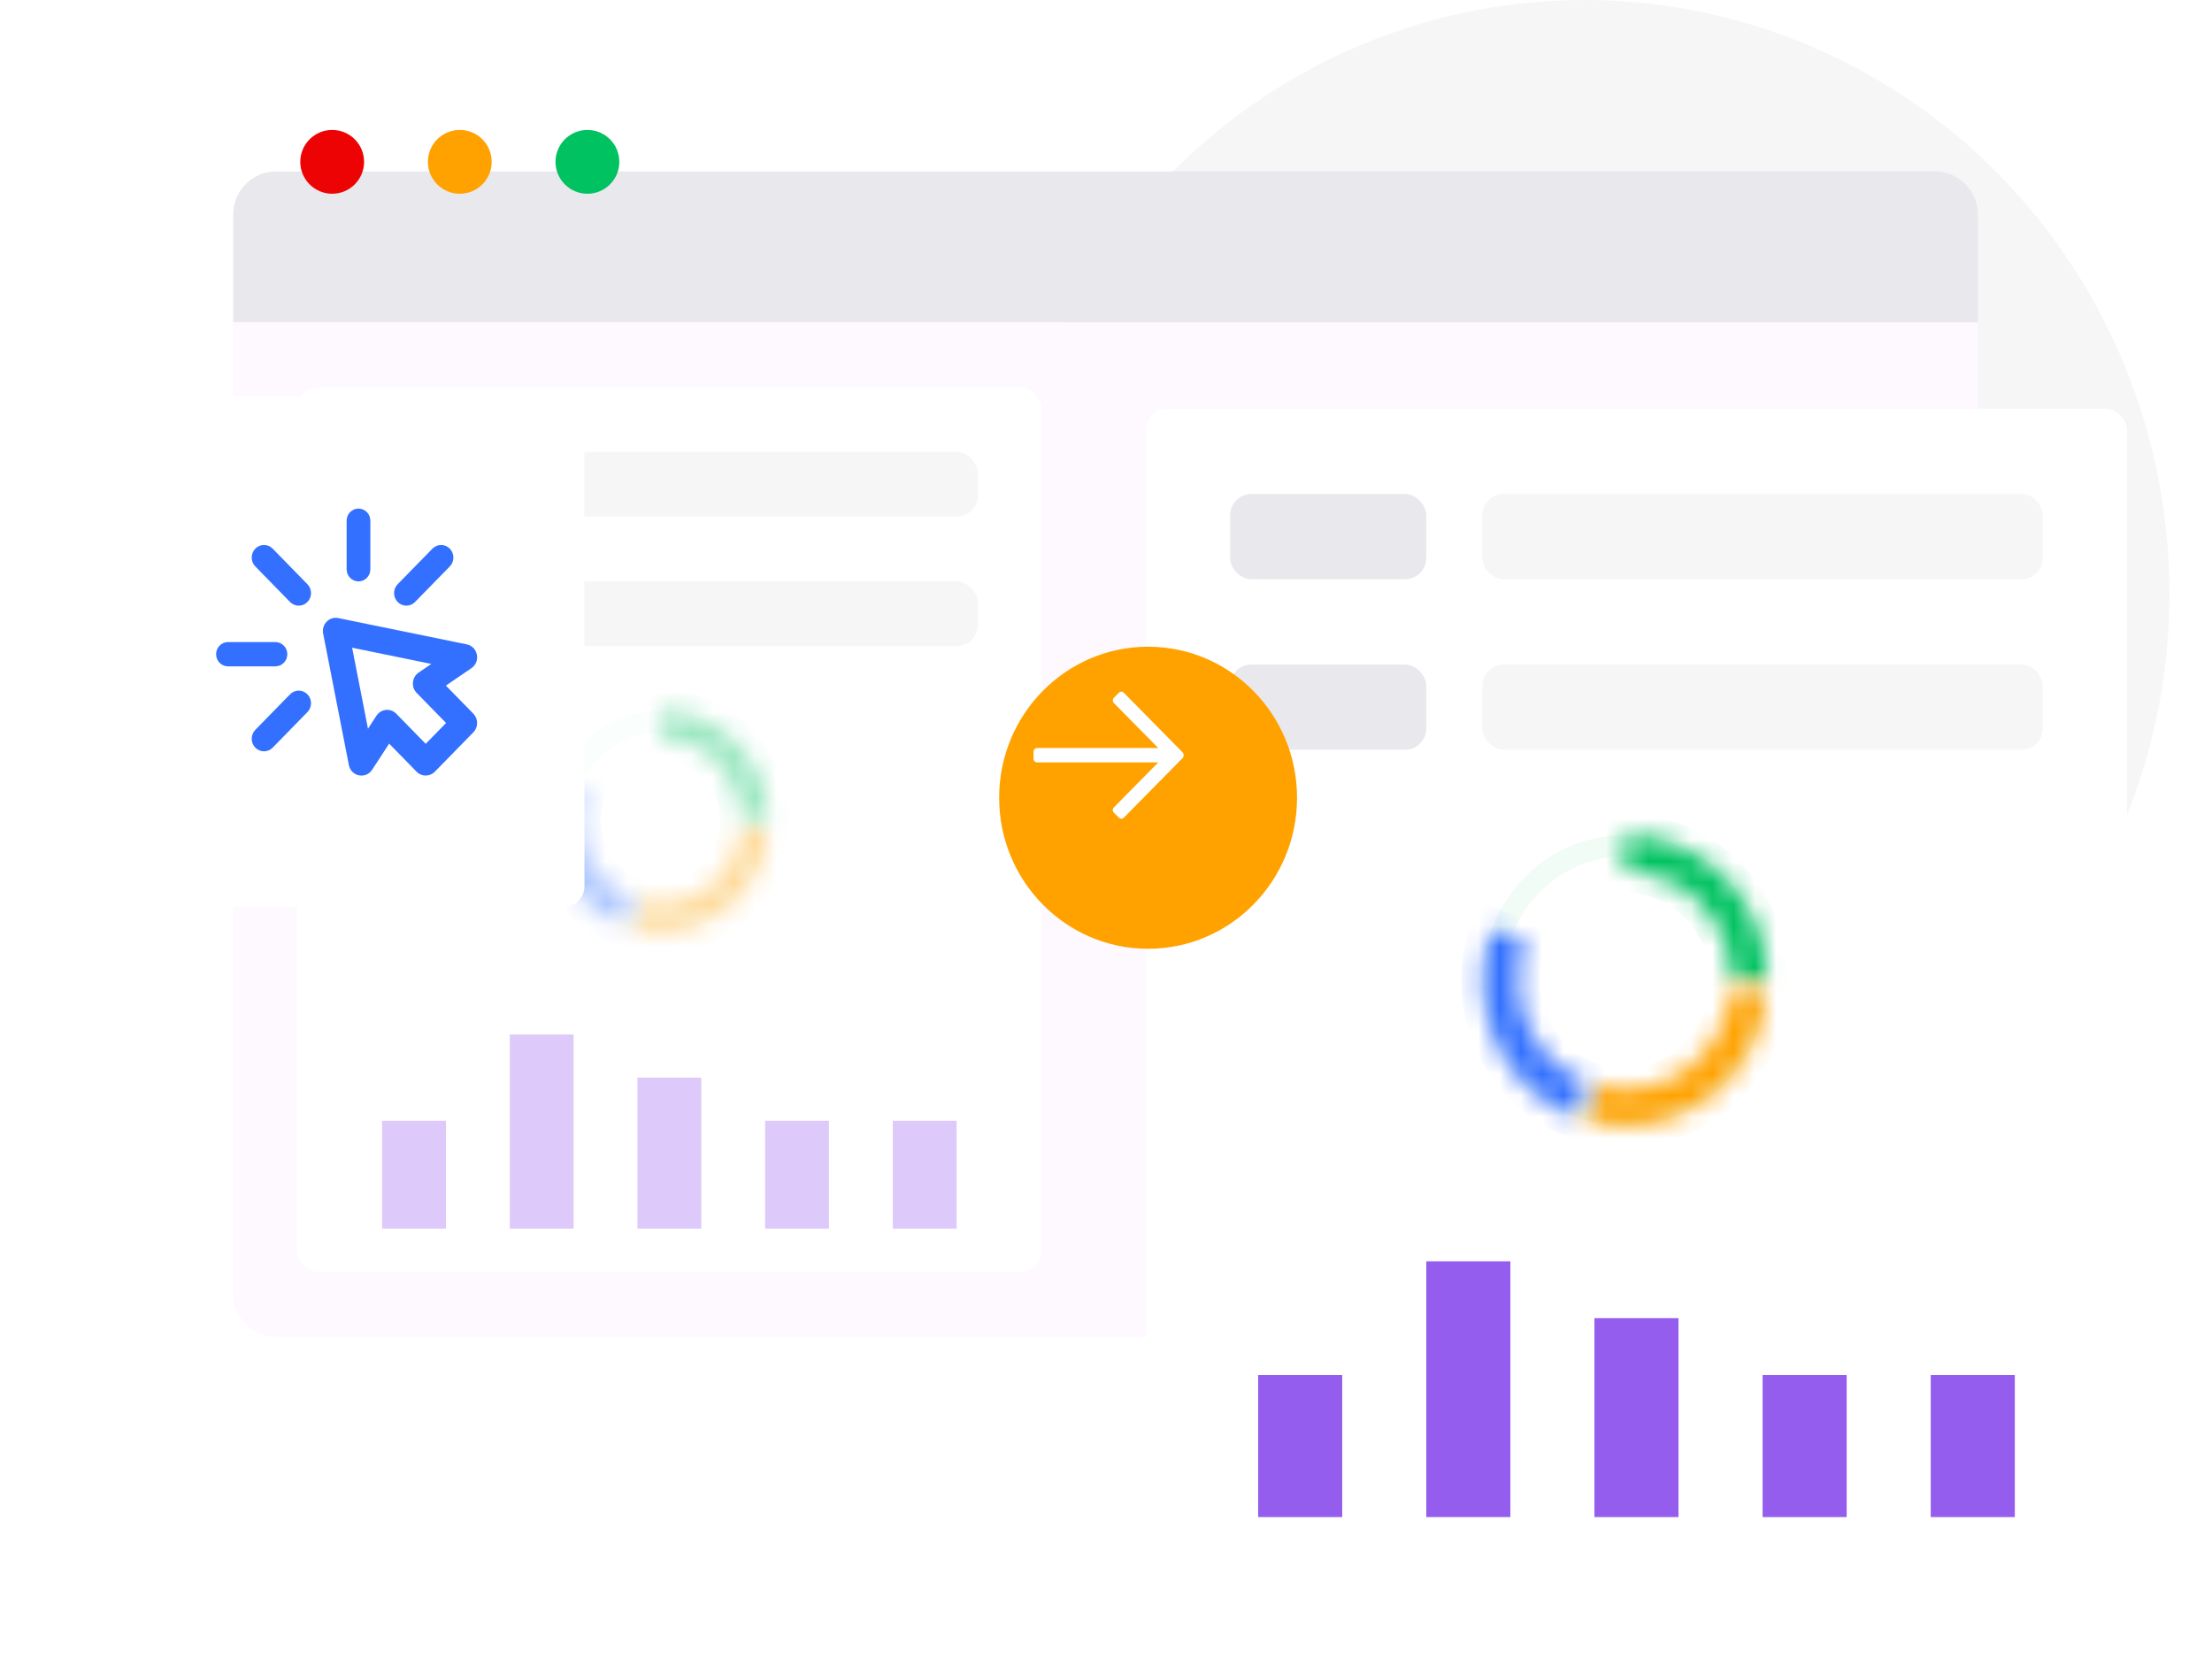 <svg width="104" height="78" viewBox="0 0 104 78" fill="none" xmlns="http://www.w3.org/2000/svg">
<ellipse opacity="0.8" cx="74.489" cy="27.899" rx="27.511" ry="27.899" fill="#E9E8EC" fill-opacity="0.5"/>
<g filter="url(#filter0_d_4763_206335)">
<path d="M10.963 6.087C10.963 4.966 11.87 4.058 12.988 4.058H90.971C92.09 4.058 92.996 4.966 92.996 6.087V11.159H10.963V6.087Z" fill="#E9E8EC"/>
<path d="M10.963 11.159H92.996V56.854C92.996 57.951 92.09 58.841 90.971 58.841H12.988C11.87 58.841 10.963 57.951 10.963 56.854V11.159Z" fill="#FDF9FF"/>
<rect x="13.964" y="14.203" width="35.014" height="41.594" rx="1" fill="white"/>
<g opacity="0.4">
<path d="M35.627 34.612C35.627 37.214 33.569 39.304 31.052 39.304C28.537 39.304 26.477 37.214 26.477 34.612C26.477 32.01 28.537 29.92 31.052 29.92C33.569 29.92 35.627 32.01 35.627 34.612Z" stroke="#F2FCF7"/>
<mask id="path-6-inside-1_4763_206335" fill="white">
<path d="M31.052 29.42C31.719 29.42 32.379 29.555 32.995 29.816C33.61 30.076 34.17 30.459 34.641 30.941C35.112 31.423 35.486 31.995 35.741 32.625C35.996 33.255 36.127 33.93 36.127 34.612L34.86 34.612C34.86 34.101 34.761 33.594 34.57 33.122C34.379 32.649 34.098 32.22 33.745 31.858C33.391 31.497 32.971 31.21 32.509 31.014C32.047 30.818 31.552 30.718 31.052 30.718L31.052 29.42Z"/>
</mask>
<path d="M31.052 29.42C31.719 29.42 32.379 29.555 32.995 29.816C33.61 30.076 34.17 30.459 34.641 30.941C35.112 31.423 35.486 31.995 35.741 32.625C35.996 33.255 36.127 33.93 36.127 34.612L34.86 34.612C34.86 34.101 34.761 33.594 34.57 33.122C34.379 32.649 34.098 32.22 33.745 31.858C33.391 31.497 32.971 31.21 32.509 31.014C32.047 30.818 31.552 30.718 31.052 30.718L31.052 29.42Z" stroke="#00C261" stroke-width="2" mask="url(#path-6-inside-1_4763_206335)"/>
<mask id="path-7-inside-2_4763_206335" fill="white">
<path d="M36.117 34.947C36.068 35.722 35.85 36.475 35.479 37.152C35.108 37.829 34.593 38.412 33.972 38.859C33.352 39.305 32.641 39.604 31.893 39.732C31.145 39.861 30.378 39.816 29.649 39.602L30 38.355C30.546 38.516 31.122 38.55 31.683 38.453C32.244 38.357 32.777 38.133 33.243 37.798C33.708 37.463 34.094 37.025 34.373 36.518C34.651 36.01 34.815 35.444 34.852 34.864L36.117 34.947Z"/>
</mask>
<path d="M36.117 34.947C36.068 35.722 35.85 36.475 35.479 37.152C35.108 37.829 34.593 38.412 33.972 38.859C33.352 39.305 32.641 39.604 31.893 39.732C31.145 39.861 30.378 39.816 29.649 39.602L30 38.355C30.546 38.516 31.122 38.55 31.683 38.453C32.244 38.357 32.777 38.133 33.243 37.798C33.708 37.463 34.094 37.025 34.373 36.518C34.651 36.01 34.815 35.444 34.852 34.864L36.117 34.947Z" stroke="#FFA200" stroke-width="2" mask="url(#path-7-inside-2_4763_206335)"/>
<mask id="path-8-inside-3_4763_206335" fill="white">
<path d="M29.25 39.465C28.627 39.223 28.056 38.858 27.572 38.39C27.087 37.923 26.696 37.362 26.423 36.74C26.15 36.118 25.999 35.447 25.98 34.766C25.96 34.084 26.072 33.405 26.308 32.768L27.494 33.229C27.316 33.707 27.232 34.216 27.247 34.727C27.262 35.239 27.375 35.742 27.58 36.208C27.785 36.675 28.077 37.096 28.441 37.446C28.805 37.797 29.233 38.071 29.7 38.253L29.25 39.465Z"/>
</mask>
<path d="M29.25 39.465C28.627 39.223 28.056 38.858 27.572 38.39C27.087 37.923 26.696 37.362 26.423 36.74C26.15 36.118 25.999 35.447 25.98 34.766C25.96 34.084 26.072 33.405 26.308 32.768L27.494 33.229C27.316 33.707 27.232 34.216 27.247 34.727C27.262 35.239 27.375 35.742 27.58 36.208C27.785 36.675 28.077 37.096 28.441 37.446C28.805 37.797 29.233 38.071 29.7 38.253L29.25 39.465Z" stroke="#3370FF" stroke-width="2" mask="url(#path-8-inside-3_4763_206335)"/>
</g>
<rect x="16.965" y="17.246" width="7.003" height="3.043" rx="1" fill="#E9E8EC"/>
<rect opacity="0.4" x="25.969" y="17.246" width="20.008" height="3.043" rx="1" fill="#E9E8EC"/>
<rect x="16.965" y="23.333" width="7.003" height="3.043" rx="1" fill="#E9E8EC"/>
<rect opacity="0.4" x="25.969" y="23.333" width="20.008" height="3.043" rx="1" fill="#E9E8EC"/>
<rect x="17.965" y="48.696" width="3.001" height="5.072" fill="#DDCAFA"/>
<rect x="23.968" y="44.638" width="3.001" height="9.13" fill="#DDCAFA"/>
<rect x="29.97" y="46.667" width="3.001" height="7.101" fill="#DDCAFA"/>
<rect x="35.973" y="48.696" width="3.001" height="5.072" fill="#DDCAFA"/>
<rect x="41.976" y="48.696" width="3.001" height="5.072" fill="#DDCAFA"/>
</g>
<g filter="url(#filter1_d_4763_206335)">
<rect x="2" y="15.635" width="23.479" height="24.02" rx="1" fill="white"/>
<g clip-path="url(#clip0_4763_206335)">
<path d="M14.855 20.911C15.163 20.911 15.413 21.167 15.413 21.482V23.764C15.413 24.079 15.163 24.335 14.855 24.335C14.547 24.335 14.297 24.079 14.297 23.764V21.482C14.297 21.167 14.547 20.911 14.855 20.911ZM13.193 26.787C13.109 26.354 13.482 25.973 13.904 26.059L19.947 27.296C20.475 27.404 20.611 28.111 20.163 28.416L18.964 29.234L20.256 30.555C20.473 30.778 20.49 31.129 20.306 31.371L20.256 31.43L18.443 33.284C18.207 33.525 17.824 33.525 17.588 33.284L16.297 31.963L15.497 33.19C15.212 33.627 14.569 33.52 14.42 33.039L14.402 32.968L13.193 26.787ZM14.556 27.453L15.301 31.262L15.7 30.649C15.898 30.347 16.302 30.287 16.574 30.504L16.63 30.555L18.015 31.972L18.973 30.992L17.588 29.575C17.337 29.318 17.359 28.901 17.621 28.67L17.68 28.624L18.279 28.215L14.556 27.453ZM18.331 22.796C18.557 22.565 18.922 22.565 19.148 22.796C19.374 23.027 19.374 23.401 19.148 23.632L17.514 25.303C17.289 25.534 16.923 25.534 16.697 25.303C16.472 25.073 16.472 24.698 16.697 24.468L18.331 22.796ZM11.637 29.644C11.863 29.413 12.229 29.413 12.454 29.644C12.68 29.875 12.68 30.249 12.454 30.48L10.821 32.151C10.595 32.382 10.229 32.382 10.004 32.151C9.778 31.92 9.778 31.546 10.004 31.315L11.637 29.644ZM10.95 27.188C11.258 27.188 11.508 27.444 11.508 27.759C11.508 28.074 11.258 28.329 10.95 28.329H8.719C8.411 28.329 8.161 28.074 8.161 27.759C8.161 27.444 8.411 27.188 8.719 27.188H10.95ZM10.004 22.796C10.229 22.565 10.595 22.565 10.821 22.796L12.454 24.468C12.68 24.698 12.68 25.073 12.454 25.303C12.229 25.534 11.863 25.534 11.637 25.303L10.004 23.632C9.778 23.401 9.778 23.027 10.004 22.796Z" fill="#3370FF"/>
</g>
</g>
<g filter="url(#filter2_d_4763_206335)">
<rect x="53.883" y="15.217" width="46.117" height="54.783" rx="1" fill="white"/>
<path d="M82.574 42.098C82.574 45.609 79.794 48.436 76.39 48.436C72.985 48.436 70.206 45.609 70.206 42.098C70.206 38.587 72.985 35.76 76.39 35.76C79.794 35.76 82.574 38.587 82.574 42.098Z" stroke="#F2FCF7"/>
<mask id="path-22-inside-4_4763_206335" fill="white">
<path d="M76.39 35.26C77.267 35.26 78.137 35.437 78.948 35.78C79.758 36.124 80.495 36.628 81.116 37.263C81.737 37.898 82.229 38.651 82.565 39.481C82.901 40.311 83.074 41.2 83.074 42.098L81.404 42.098C81.404 41.424 81.274 40.757 81.022 40.135C80.77 39.512 80.401 38.947 79.935 38.471C79.47 37.994 78.917 37.616 78.308 37.358C77.7 37.101 77.048 36.968 76.39 36.968L76.39 35.26Z"/>
</mask>
<path d="M76.39 35.26C77.267 35.26 78.137 35.437 78.948 35.78C79.758 36.124 80.495 36.628 81.116 37.263C81.737 37.898 82.229 38.651 82.565 39.481C82.901 40.311 83.074 41.2 83.074 42.098L81.404 42.098C81.404 41.424 81.274 40.757 81.022 40.135C80.77 39.512 80.401 38.947 79.935 38.471C79.47 37.994 78.917 37.616 78.308 37.358C77.7 37.101 77.048 36.968 76.39 36.968L76.39 35.26Z" stroke="#00C261" stroke-width="2" mask="url(#path-22-inside-4_4763_206335)"/>
<mask id="path-23-inside-5_4763_206335" fill="white">
<path d="M83.06 42.539C82.995 43.559 82.708 44.551 82.219 45.443C81.731 46.334 81.052 47.103 80.235 47.691C79.418 48.279 78.482 48.672 77.497 48.841C76.511 49.011 75.501 48.952 74.541 48.669L75.003 47.027C75.723 47.239 76.481 47.284 77.22 47.157C77.959 47.03 78.661 46.735 79.275 46.294C79.888 45.852 80.396 45.276 80.763 44.607C81.13 43.938 81.345 43.194 81.394 42.429L83.06 42.539Z"/>
</mask>
<path d="M83.06 42.539C82.995 43.559 82.708 44.551 82.219 45.443C81.731 46.334 81.052 47.103 80.235 47.691C79.418 48.279 78.482 48.672 77.497 48.841C76.511 49.011 75.501 48.952 74.541 48.669L75.003 47.027C75.723 47.239 76.481 47.284 77.22 47.157C77.959 47.03 78.661 46.735 79.275 46.294C79.888 45.852 80.396 45.276 80.763 44.607C81.13 43.938 81.345 43.194 81.394 42.429L83.06 42.539Z" stroke="#FFA200" stroke-width="2" mask="url(#path-23-inside-5_4763_206335)"/>
<mask id="path-24-inside-6_4763_206335" fill="white">
<path d="M74.015 48.49C73.195 48.171 72.444 47.69 71.805 47.074C71.166 46.458 70.652 45.719 70.293 44.9C69.933 44.081 69.734 43.197 69.709 42.3C69.683 41.402 69.83 40.508 70.141 39.669L71.702 40.276C71.469 40.905 71.358 41.576 71.378 42.249C71.397 42.923 71.546 43.586 71.816 44.2C72.086 44.815 72.471 45.368 72.95 45.831C73.43 46.293 73.993 46.654 74.609 46.893L74.015 48.49Z"/>
</mask>
<path d="M74.015 48.49C73.195 48.171 72.444 47.69 71.805 47.074C71.166 46.458 70.652 45.719 70.293 44.9C69.933 44.081 69.734 43.197 69.709 42.3C69.683 41.402 69.83 40.508 70.141 39.669L71.702 40.276C71.469 40.905 71.358 41.576 71.378 42.249C71.397 42.923 71.546 43.586 71.816 44.2C72.086 44.815 72.471 45.368 72.95 45.831C73.43 46.293 73.993 46.654 74.609 46.893L74.015 48.49Z" stroke="#3370FF" stroke-width="2" mask="url(#path-24-inside-6_4763_206335)"/>
<rect x="57.835" y="19.226" width="9.223" height="4.008" rx="1" fill="#E9E8EC"/>
<rect opacity="0.4" x="69.694" y="19.226" width="26.352" height="4.008" rx="1" fill="#E9E8EC"/>
<rect x="57.835" y="27.242" width="9.223" height="4.008" rx="1" fill="#E9E8EC"/>
<rect opacity="0.4" x="69.694" y="27.242" width="26.352" height="4.008" rx="1" fill="#E9E8EC"/>
<rect x="59.153" y="60.647" width="3.953" height="6.681" fill="#945DED"/>
<rect x="67.059" y="55.302" width="3.953" height="12.025" fill="#945DED"/>
<rect x="74.964" y="57.975" width="3.953" height="9.353" fill="#945DED"/>
<rect x="82.871" y="60.647" width="3.953" height="6.681" fill="#945DED"/>
<rect x="90.776" y="60.647" width="3.953" height="6.681" fill="#945DED"/>
</g>
<g filter="url(#filter3_d_4763_206335)">
<ellipse cx="51.979" cy="35.507" rx="7.003" ry="7.101" fill="#FFA200"/>
</g>
<g clip-path="url(#clip1_4763_206335)">
<path d="M52.603 32.571L52.367 32.81C52.302 32.876 52.302 32.983 52.367 33.05L54.457 35.169L48.76 35.169C48.667 35.169 48.593 35.245 48.593 35.338V35.676C48.593 35.77 48.667 35.845 48.76 35.845L54.457 35.845L52.367 37.965C52.307 38.026 52.302 38.122 52.353 38.188L52.367 38.204L52.603 38.443C52.663 38.504 52.758 38.509 52.823 38.457L52.839 38.443L55.599 35.644C55.636 35.606 55.652 35.556 55.647 35.507C55.652 35.458 55.636 35.408 55.599 35.371L52.839 32.571C52.773 32.505 52.668 32.505 52.603 32.571Z" fill="white"/>
</g>
<path d="M17.118 7.609C17.118 8.437 16.447 9.109 15.618 9.109C14.79 9.109 14.118 8.437 14.118 7.609C14.118 6.78 14.79 6.109 15.618 6.109C16.447 6.109 17.118 6.78 17.118 7.609Z" fill="#ED0303"/>
<path d="M23.118 7.609C23.118 8.437 22.447 9.109 21.618 9.109C20.79 9.109 20.118 8.437 20.118 7.609C20.118 6.78 20.79 6.109 21.618 6.109C22.447 6.109 23.118 6.78 23.118 7.609Z" fill="#FFA200"/>
<path d="M29.118 7.609C29.118 8.437 28.447 9.109 27.618 9.109C26.79 9.109 26.118 8.437 26.118 7.609C26.118 6.78 26.79 6.109 27.618 6.109C28.447 6.109 29.118 6.78 29.118 7.609Z" fill="#00C261"/>
<defs>
<filter id="filter0_d_4763_206335" x="6.963" y="4.058" width="90.034" height="62.783" filterUnits="userSpaceOnUse" color-interpolation-filters="sRGB">
<feFlood flood-opacity="0" result="BackgroundImageFix"/>
<feColorMatrix in="SourceAlpha" type="matrix" values="0 0 0 0 0 0 0 0 0 0 0 0 0 0 0 0 0 0 127 0" result="hardAlpha"/>
<feOffset dy="4"/>
<feGaussianBlur stdDeviation="2"/>
<feComposite in2="hardAlpha" operator="out"/>
<feColorMatrix type="matrix" values="0 0 0 0 0 0 0 0 0 0 0 0 0 0 0 0 0 0 0.05 0"/>
<feBlend mode="normal" in2="BackgroundImageFix" result="effect1_dropShadow_4763_206335"/>
<feBlend mode="normal" in="SourceGraphic" in2="effect1_dropShadow_4763_206335" result="shape"/>
</filter>
<filter id="filter1_d_4763_206335" x="0" y="14.635" width="31.479" height="32.02" filterUnits="userSpaceOnUse" color-interpolation-filters="sRGB">
<feFlood flood-opacity="0" result="BackgroundImageFix"/>
<feColorMatrix in="SourceAlpha" type="matrix" values="0 0 0 0 0 0 0 0 0 0 0 0 0 0 0 0 0 0 127 0" result="hardAlpha"/>
<feOffset dx="2" dy="3"/>
<feGaussianBlur stdDeviation="2"/>
<feComposite in2="hardAlpha" operator="out"/>
<feColorMatrix type="matrix" values="0 0 0 0 0.218 0 0 0 0 0.144 0 0 0 0 0.015 0 0 0 0.06 0"/>
<feBlend mode="normal" in2="BackgroundImageFix" result="effect1_dropShadow_4763_206335"/>
<feBlend mode="normal" in="SourceGraphic" in2="effect1_dropShadow_4763_206335" result="shape"/>
</filter>
<filter id="filter2_d_4763_206335" x="49.883" y="15.217" width="54.117" height="62.783" filterUnits="userSpaceOnUse" color-interpolation-filters="sRGB">
<feFlood flood-opacity="0" result="BackgroundImageFix"/>
<feColorMatrix in="SourceAlpha" type="matrix" values="0 0 0 0 0 0 0 0 0 0 0 0 0 0 0 0 0 0 127 0" result="hardAlpha"/>
<feOffset dy="4"/>
<feGaussianBlur stdDeviation="2"/>
<feComposite in2="hardAlpha" operator="out"/>
<feColorMatrix type="matrix" values="0 0 0 0 0 0 0 0 0 0 0 0 0 0 0 0 0 0 0.05 0"/>
<feBlend mode="normal" in2="BackgroundImageFix" result="effect1_dropShadow_4763_206335"/>
<feBlend mode="normal" in="SourceGraphic" in2="effect1_dropShadow_4763_206335" result="shape"/>
</filter>
<filter id="filter3_d_4763_206335" x="42.977" y="26.406" width="22.006" height="22.203" filterUnits="userSpaceOnUse" color-interpolation-filters="sRGB">
<feFlood flood-opacity="0" result="BackgroundImageFix"/>
<feColorMatrix in="SourceAlpha" type="matrix" values="0 0 0 0 0 0 0 0 0 0 0 0 0 0 0 0 0 0 127 0" result="hardAlpha"/>
<feOffset dx="2" dy="2"/>
<feGaussianBlur stdDeviation="2"/>
<feComposite in2="hardAlpha" operator="out"/>
<feColorMatrix type="matrix" values="0 0 0 0 0.639 0 0 0 0 0.413 0 0 0 0 0.019 0 0 0 0.3 0"/>
<feBlend mode="normal" in2="BackgroundImageFix" result="effect1_dropShadow_4763_206335"/>
<feBlend mode="normal" in="SourceGraphic" in2="effect1_dropShadow_4763_206335" result="shape"/>
</filter>
<clipPath id="clip0_4763_206335">
<rect width="13.387" height="13.695" fill="white" transform="translate(7.604 20.341)"/>
</clipPath>
<clipPath id="clip1_4763_206335">
<rect width="8.003" height="8.116" fill="white" transform="translate(47.978 31.449)"/>
</clipPath>
</defs>
</svg>
